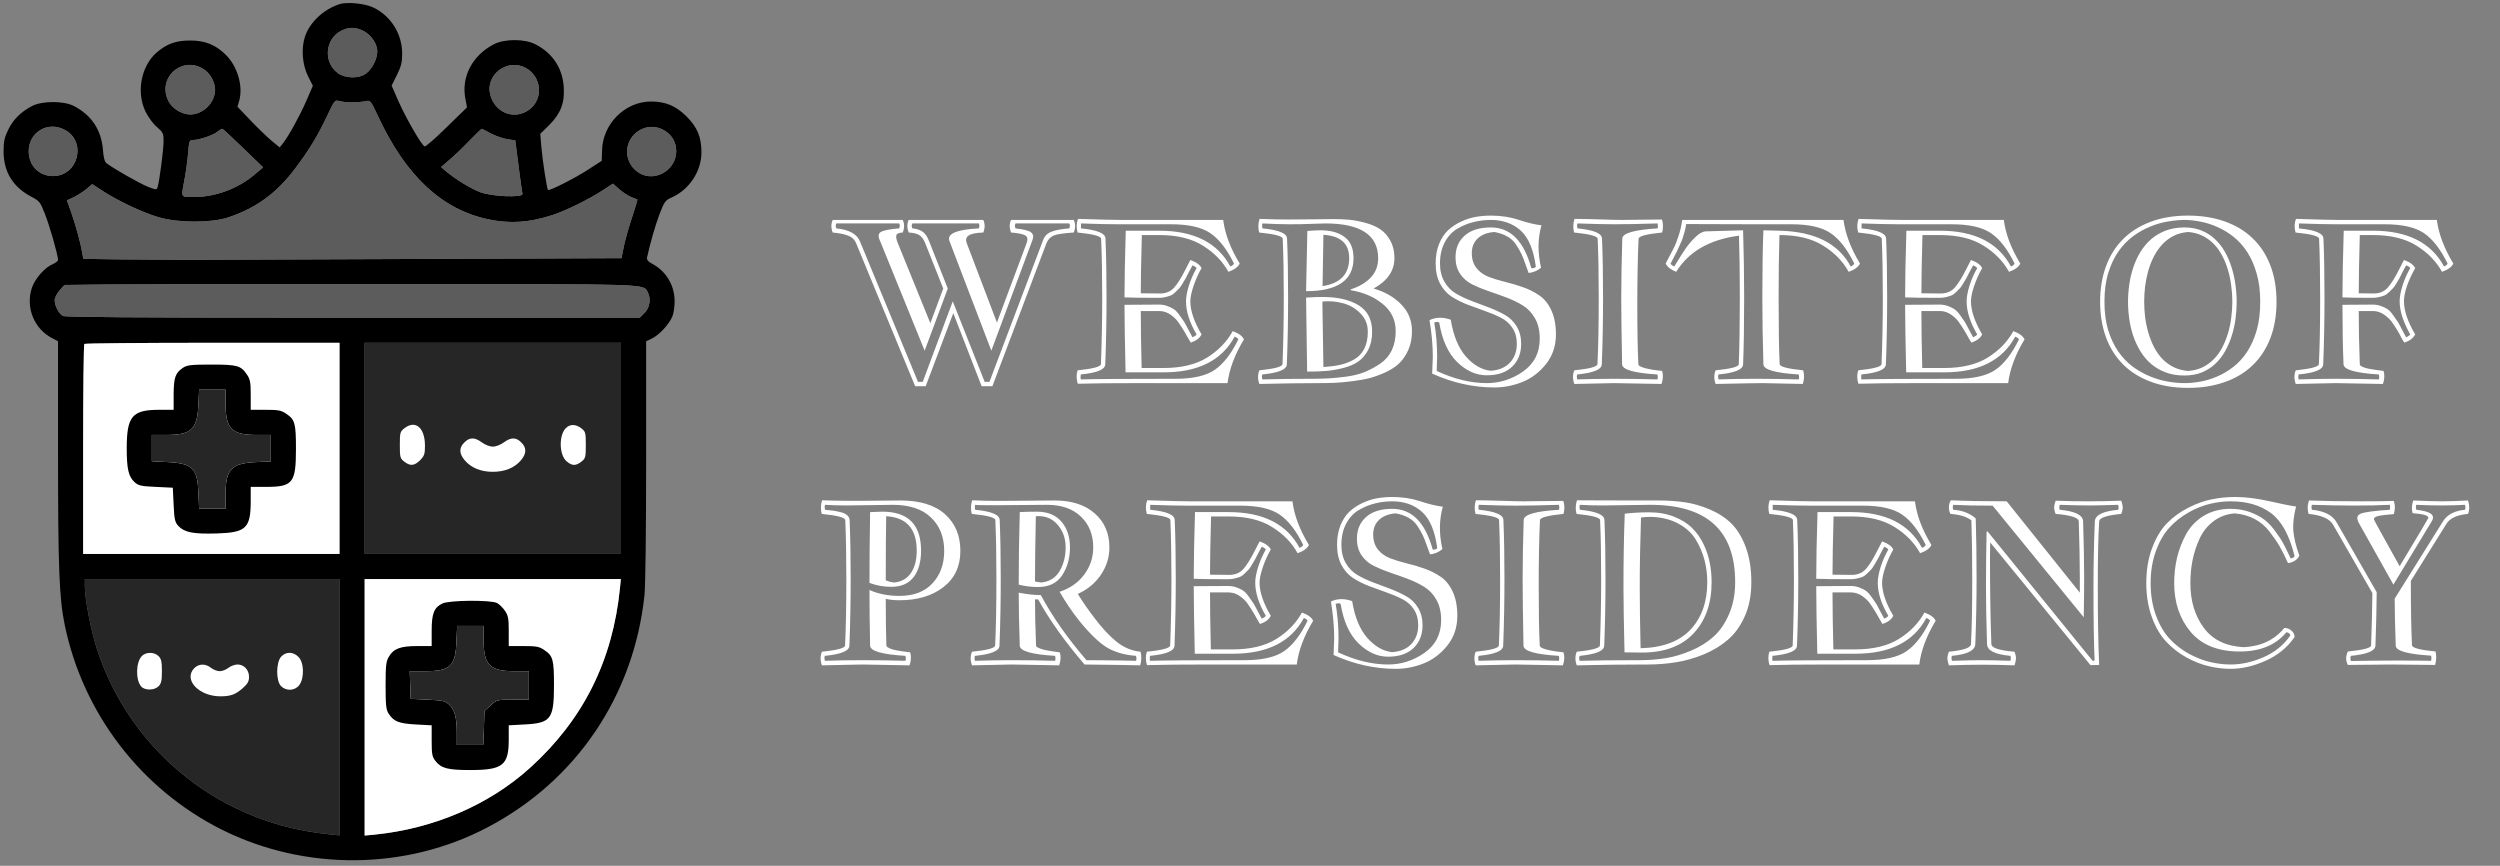 <svg width="231" height="80" viewBox="0 0 231 80" fill="none" xmlns="http://www.w3.org/2000/svg">
<rect x="0" y="0" width="231" height="80" fill="#808080" stroke="none"/>
<path fill-rule="evenodd" clip-rule="evenodd" d="M28.182 3.373C28.631 2.057 29.885 0.865 31.371 0.385C32.037 0.152 33.755 0.323 34.498 0.694C36.109 1.468 37.13 3.094 37.161 4.89C37.161 5.757 37.084 6.097 36.681 6.918L36.186 7.909L36.821 9.364C37.533 10.959 38.957 13.436 39.236 13.529C39.344 13.56 40.258 12.755 41.28 11.748L43.153 9.921L42.998 9.101C42.611 7.104 43.648 5.122 45.614 4.1C46.605 3.574 48.494 3.574 49.485 4.1C51.049 4.905 51.962 6.268 52.086 8.002C52.194 9.488 51.823 10.463 50.77 11.532L49.918 12.368L50.027 13.622C50.135 14.891 50.538 17.446 50.631 17.554C50.755 17.662 53.092 16.486 54.331 15.681L55.6 14.86L55.631 13.9C55.678 11.454 57.752 9.38 60.152 9.38C61.499 9.38 62.443 9.782 63.419 10.742C64.441 11.764 64.812 12.662 64.812 14.086C64.812 15.82 63.697 17.508 62.087 18.235C61.483 18.498 61.391 18.607 60.941 19.783C60.539 20.836 60.059 22.539 59.78 23.824C59.749 23.994 59.889 24.165 60.167 24.32C61.53 25.016 62.335 26.332 62.335 27.849C62.335 28.345 62.242 28.98 62.118 29.258C61.824 29.971 60.895 30.961 60.245 31.271L59.703 31.534V42.526C59.703 49.029 59.641 54.122 59.548 55.02C58.557 64.278 53.263 72.128 45.073 76.432C37.517 80.426 28.213 80.503 20.503 76.664C13.025 72.917 7.668 65.919 5.981 57.745C5.47 55.283 5.362 52.512 5.362 41.706V31.534L4.866 31.271C3.163 30.419 2.343 28.422 2.946 26.596C3.241 25.729 4.138 24.707 4.897 24.397C5.145 24.289 5.362 24.118 5.362 24.01C5.362 23.576 4.572 20.805 4.138 19.737C3.736 18.684 3.628 18.56 2.946 18.204C1.212 17.306 0.345 15.913 0.33 14.024C0.33 13.064 0.407 12.708 0.763 11.981C1.228 11.036 1.909 10.355 2.931 9.813C3.86 9.302 5.934 9.302 6.863 9.813C8.473 10.665 9.356 12.011 9.511 13.823C9.557 14.52 9.666 14.938 9.836 15.077C10.424 15.541 12.948 16.981 13.675 17.26C14.418 17.554 14.48 17.554 14.558 17.306C14.728 16.811 15.115 13.792 15.115 13.033C15.115 12.337 15.069 12.228 14.511 11.748C14.171 11.47 13.706 10.835 13.459 10.339C12.576 8.544 13.025 6.144 14.449 4.874C15.394 4.054 16.276 3.729 17.592 3.744C18.97 3.744 19.945 4.147 20.89 5.091C21.943 6.144 22.469 7.955 22.113 9.271L21.943 9.86L23.135 11.114C23.785 11.795 24.652 12.631 25.07 12.987L25.844 13.622L26.138 13.25C26.665 12.584 27.686 10.742 28.306 9.318L28.91 7.924L28.476 7.073C27.934 5.989 27.81 4.503 28.182 3.373ZM34.839 4.503C34.715 3.806 34.111 3.063 33.43 2.784C32.749 2.49 32.176 2.506 31.526 2.846C30.024 3.605 29.854 5.772 31.232 6.763C31.928 7.259 33.167 7.274 33.802 6.81C34.468 6.33 34.978 5.199 34.839 4.503ZM19.853 8.575C19.992 7.754 19.466 6.748 18.692 6.314C16.694 5.184 14.511 7.29 15.564 9.333C15.967 10.138 17.019 10.696 17.871 10.556C18.862 10.401 19.698 9.565 19.853 8.575ZM48.866 10.154C50.244 9.178 50.073 7.073 48.556 6.268C46.853 5.354 44.809 6.949 45.305 8.776C45.754 10.432 47.519 11.114 48.866 10.154ZM4.897 16.269C7.235 16.269 8.04 13.08 5.981 11.996C4.417 11.16 2.652 12.213 2.652 13.978C2.652 15.294 3.597 16.269 4.897 16.269ZM61.236 16.006C62.892 15.123 62.908 12.801 61.251 11.981C59.285 10.99 57.195 13.095 58.201 15.062C58.805 16.207 60.105 16.61 61.236 16.006ZM24.311 15.464L22.485 13.699C21.478 12.724 20.611 11.919 20.549 11.903C20.503 11.888 20.286 12.011 20.1 12.166C19.713 12.492 18.382 12.94 17.809 12.94C17.499 12.94 17.468 13.033 17.375 14.21C17.314 14.922 17.159 16.021 17.035 16.656C17.016 16.755 16.999 16.848 16.982 16.936L16.982 16.937C16.85 17.628 16.79 17.944 16.921 18.088C17.03 18.209 17.275 18.208 17.726 18.205H17.727C17.727 18.205 17.727 18.205 17.727 18.205C17.796 18.205 17.87 18.204 17.948 18.204C19.93 18.204 22.067 17.399 23.615 16.052L24.311 15.464ZM46.884 12.863C46.497 12.801 45.816 12.569 45.382 12.352C44.964 12.12 44.577 11.919 44.531 11.903C44.484 11.888 43.973 12.383 43.37 13.002C42.781 13.622 41.945 14.427 41.512 14.783L40.753 15.433L41.202 15.82C42.069 16.548 43.478 17.415 44.36 17.755C45.444 18.173 48.355 18.282 48.277 17.91C48.215 17.647 47.828 14.752 47.705 13.699L47.612 12.971L46.884 12.863ZM31.371 51.181V41.427V31.674H19.636C13.18 31.674 7.839 31.72 7.792 31.782C7.73 31.828 7.684 36.225 7.684 41.535V51.181H19.527H31.371ZM31.371 77.19V65.347V53.503H19.605H7.839V54.184C7.839 55.361 8.412 58.318 8.984 60.052C11.059 66.368 15.58 71.586 21.54 74.558C24.358 75.952 27.238 76.772 30.489 77.097L31.371 77.19ZM48.989 70.936C53.897 66.492 56.622 61.027 57.288 54.308L57.365 53.503H45.537H33.693V65.347V77.206L34.669 77.113C40.103 76.555 45.197 74.373 48.989 70.936ZM38.044 26.255H17.298L9.805 26.286L5.95 26.332L5.501 26.843C5.253 27.122 5.052 27.524 5.052 27.741C5.052 28.252 5.439 28.995 5.811 29.196C6.012 29.305 13.025 29.351 27.176 29.351H48.231H55.616H59.115L59.564 28.902C60.044 28.422 60.167 27.617 59.858 27.014C59.84 26.981 59.825 26.95 59.81 26.92L59.81 26.92L59.81 26.92L59.809 26.92C59.787 26.875 59.767 26.834 59.742 26.795C59.393 26.254 58.205 26.254 40.48 26.255C39.7 26.255 38.889 26.255 38.044 26.255ZM32.532 9.457C32.966 9.457 33.523 9.411 33.771 9.349C34.229 9.257 34.235 9.271 34.903 10.68L34.932 10.742C37.517 16.285 40.846 19.381 45.181 20.279C47.163 20.681 48.881 20.573 51.033 19.876C52.256 19.489 54.501 18.375 55.74 17.554L56.638 16.966L57.21 17.477C57.52 17.755 58.016 18.08 58.31 18.204C58.604 18.313 58.867 18.421 58.898 18.436C58.913 18.452 58.697 19.195 58.403 20.078C58.108 20.96 57.768 22.168 57.644 22.771L57.427 23.855L37.347 23.933L17.252 24.01L10.718 23.963L7.699 23.917L7.591 23.344C7.452 22.446 6.956 20.681 6.554 19.551L6.182 18.514L6.817 18.22C7.157 18.049 7.699 17.709 7.993 17.461L8.52 17.012L9.588 17.709C11.043 18.638 13.226 19.66 14.728 20.093C16.524 20.604 19.527 20.604 21.076 20.093C23.677 19.226 25.581 17.833 27.284 15.557C28.615 13.777 29.312 12.631 30.226 10.711C30.907 9.271 30.938 9.225 31.34 9.333C31.572 9.411 32.114 9.457 32.532 9.457ZM57.381 31.674H54.671H41.032H33.693V41.427V51.181H45.537H57.381V41.427V31.674Z" fill="black"/>
<path d="M31.371 65.347V77.19L30.489 77.097C27.238 76.772 24.358 75.952 21.54 74.558C15.58 71.586 11.059 66.368 8.984 60.052C8.412 58.318 7.839 55.361 7.839 54.184V53.503H19.605H31.371V65.347Z" fill="#262626"/>
<path d="M54.671 31.674H57.381V41.427V51.181H45.537H33.693V41.427V31.674H41.032H54.671Z" fill="#262626"/>
<path d="M31.371 41.427V51.181H19.527H7.684V41.535C7.684 36.225 7.73 31.828 7.792 31.782C7.839 31.72 13.18 31.674 19.636 31.674H31.371V41.427Z" fill="white"/>
<path d="M57.288 54.308C56.622 61.027 53.897 66.492 48.989 70.936C45.197 74.373 40.103 76.555 34.669 77.113L33.693 77.206V65.347V53.503H45.537H57.365L57.288 54.308Z" fill="white"/>
<path d="M17.298 26.255H38.044C38.889 26.255 39.7 26.255 40.48 26.255C58.205 26.254 59.393 26.254 59.742 26.795C59.767 26.834 59.787 26.875 59.809 26.92L59.81 26.92L59.81 26.92L59.81 26.92C59.825 26.95 59.84 26.981 59.858 27.014C60.167 27.617 60.044 28.422 59.564 28.902L59.115 29.351H55.616H48.231H27.176C13.025 29.351 6.012 29.305 5.811 29.196C5.439 28.995 5.052 28.252 5.052 27.741C5.052 27.524 5.253 27.122 5.501 26.843L5.95 26.332L9.805 26.286L17.298 26.255Z" fill="#5C5C5C"/>
<path d="M32.532 9.457C32.966 9.457 33.523 9.411 33.771 9.349C34.229 9.257 34.235 9.271 34.903 10.68L34.932 10.742C37.517 16.285 40.846 19.381 45.181 20.279C47.163 20.681 48.881 20.573 51.033 19.876C52.256 19.489 54.501 18.375 55.74 17.554L56.638 16.966L57.21 17.477C57.52 17.755 58.016 18.08 58.31 18.204C58.604 18.313 58.867 18.421 58.898 18.436C58.913 18.452 58.697 19.195 58.403 20.078C58.108 20.96 57.768 22.168 57.644 22.771L57.427 23.855L37.347 23.933L17.252 24.01L10.718 23.963L7.699 23.917L7.591 23.344C7.452 22.446 6.956 20.681 6.554 19.551L6.182 18.514L6.817 18.22C7.157 18.049 7.699 17.709 7.993 17.461L8.52 17.012L9.588 17.709C11.043 18.638 13.226 19.66 14.728 20.093C16.524 20.604 19.527 20.604 21.076 20.093C23.677 19.226 25.581 17.833 27.284 15.557C28.615 13.777 29.312 12.631 30.226 10.711C30.907 9.271 30.938 9.225 31.34 9.333C31.572 9.411 32.114 9.457 32.532 9.457Z" fill="#5C5C5C"/>
<path d="M45.382 12.352C45.816 12.569 46.497 12.801 46.884 12.863L47.612 12.971L47.705 13.699C47.828 14.752 48.215 17.647 48.277 17.91C48.355 18.282 45.444 18.173 44.36 17.755C43.478 17.415 42.069 16.548 41.202 15.82L40.753 15.433L41.512 14.783C41.945 14.427 42.781 13.622 43.37 13.002C43.973 12.383 44.484 11.888 44.531 11.903C44.577 11.919 44.964 12.12 45.382 12.352Z" fill="#5C5C5C"/>
<path d="M48.556 6.268C50.073 7.073 50.244 9.178 48.866 10.154C47.519 11.114 45.754 10.432 45.305 8.776C44.809 6.949 46.853 5.354 48.556 6.268Z" fill="#5C5C5C"/>
<path d="M61.251 11.981C62.908 12.801 62.892 15.123 61.236 16.006C60.105 16.61 58.805 16.207 58.201 15.062C57.195 13.095 59.285 10.99 61.251 11.981Z" fill="#5C5C5C"/>
<path d="M33.43 2.784C34.111 3.063 34.715 3.806 34.839 4.503C34.978 5.199 34.468 6.33 33.802 6.81C33.167 7.274 31.928 7.259 31.232 6.763C29.854 5.772 30.024 3.605 31.526 2.846C32.176 2.506 32.749 2.49 33.43 2.784Z" fill="#5C5C5C"/>
<path d="M18.692 6.314C19.466 6.748 19.992 7.754 19.853 8.575C19.698 9.565 18.862 10.401 17.871 10.556C17.019 10.696 15.967 10.138 15.564 9.333C14.511 7.29 16.694 5.184 18.692 6.314Z" fill="#5C5C5C"/>
<path d="M22.485 13.699L24.311 15.464L23.615 16.052C22.067 17.399 19.93 18.204 17.948 18.204C17.87 18.204 17.796 18.205 17.727 18.205H17.727H17.726C17.275 18.208 17.03 18.209 16.921 18.088C16.79 17.944 16.85 17.628 16.982 16.937L16.982 16.936C16.999 16.848 17.016 16.755 17.035 16.656C17.159 16.021 17.314 14.922 17.375 14.21C17.468 13.033 17.499 12.94 17.809 12.94C18.382 12.94 19.713 12.492 20.1 12.166C20.286 12.011 20.503 11.888 20.549 11.903C20.611 11.919 21.478 12.724 22.485 13.699Z" fill="#5C5C5C"/>
<path d="M5.981 11.996C8.04 13.08 7.235 16.269 4.897 16.269C3.597 16.269 2.652 15.294 2.652 13.978C2.652 12.213 4.417 11.16 5.981 11.996Z" fill="#5C5C5C"/>
<path d="M37.347 39.585C36.975 39.879 36.945 39.987 36.945 41.117C36.945 42.248 36.975 42.356 37.347 42.65C37.904 43.084 38.276 43.053 38.818 42.526C39.205 42.124 39.267 41.953 39.267 41.195C39.267 39.507 38.384 38.764 37.347 39.585Z" fill="white"/>
<path d="M52.287 39.554C51.621 40.219 51.668 42.046 52.349 42.619C52.844 43.053 53.2 43.068 53.727 42.65C54.099 42.356 54.129 42.248 54.129 41.117C54.129 39.987 54.099 39.879 53.727 39.585C53.216 39.182 52.674 39.167 52.287 39.554Z" fill="white"/>
<path d="M42.905 40.885C42.41 41.365 42.41 41.907 42.936 42.526C43.524 43.223 44.422 43.595 45.537 43.595C46.652 43.595 47.55 43.223 48.138 42.526C48.664 41.907 48.664 41.365 48.169 40.885C47.689 40.39 47.209 40.39 46.543 40.885C46.249 41.102 45.8 41.272 45.537 41.272C45.274 41.272 44.825 41.102 44.531 40.885C43.865 40.39 43.385 40.39 42.905 40.885Z" fill="white"/>
<path d="M16.911 33.98C16.199 34.46 16.059 34.863 16.044 36.426V37.866H14.713C12.22 37.866 11.725 38.455 11.709 41.35C11.709 43.316 11.864 44.013 12.421 44.539C12.777 44.864 12.994 44.926 14.387 44.988L15.967 45.065L16.044 46.645C16.106 48.038 16.168 48.255 16.493 48.611C17.05 49.199 17.871 49.354 19.992 49.292C22.732 49.215 23.166 48.812 23.166 46.304V44.988H24.559C27.067 44.988 27.346 44.632 27.346 41.474C27.346 39.105 27.253 38.764 26.432 38.222C25.983 37.913 25.705 37.866 24.544 37.866H23.166V36.488C23.166 35.327 23.119 35.049 22.81 34.6C22.252 33.779 21.927 33.686 19.527 33.686C17.639 33.686 17.298 33.733 16.911 33.98ZM20.843 37.324C20.843 39.6 21.416 40.189 23.677 40.189H25.023V41.412V42.635L23.661 42.697C21.385 42.805 20.843 43.362 20.843 45.669V47.001H19.62H18.397L18.335 45.545C18.242 43.27 17.794 42.821 15.502 42.697L14.031 42.619V41.412V40.189H15.363C17.685 40.189 18.227 39.678 18.335 37.355L18.397 36.008H19.62H20.843V37.324Z" fill="black"/>
<path d="M20.843 37.324C20.843 39.6 21.416 40.189 23.677 40.189H25.023V41.412V42.635L23.661 42.697C21.385 42.805 20.843 43.362 20.843 45.669V47.001H19.62H18.397L18.335 45.545C18.242 43.27 17.794 42.821 15.502 42.697L14.031 42.619V41.412V40.189H15.363C17.685 40.189 18.227 39.678 18.335 37.355L18.397 36.008H19.62H20.843V37.324Z" fill="#262626"/>
<path d="M13.118 60.609C12.545 61.182 12.514 62.839 13.056 63.442C13.397 63.814 14.264 63.798 14.651 63.411C14.898 63.164 14.96 62.901 14.96 62.018C14.96 61.136 14.898 60.872 14.651 60.625C14.264 60.238 13.505 60.222 13.118 60.609Z" fill="white"/>
<path d="M25.983 60.671C25.503 61.182 25.488 62.885 25.952 63.38C26.417 63.876 27.222 63.845 27.64 63.319C28.135 62.684 28.104 61.213 27.578 60.702C27.098 60.207 26.432 60.191 25.983 60.671Z" fill="white"/>
<path d="M17.933 61.755C16.942 62.808 18.366 64.325 20.332 64.34C21.323 64.34 21.741 64.186 22.454 63.566C22.887 63.179 23.011 62.947 23.011 62.544C23.011 61.894 22.547 61.399 21.943 61.399C21.71 61.399 21.323 61.538 21.107 61.708C20.89 61.879 20.534 62.018 20.302 62.018C20.069 62.018 19.713 61.879 19.497 61.708C18.97 61.29 18.351 61.321 17.933 61.755Z" fill="white"/>
<path d="M40.877 55.763C40.103 56.135 39.886 56.692 39.886 58.287V59.696H38.555C37.007 59.696 36.372 59.928 35.938 60.671C35.675 61.105 35.629 61.461 35.629 63.334C35.629 65.161 35.675 65.579 35.907 65.935C36.387 66.678 36.852 66.848 38.415 66.941L39.886 67.019V68.443C39.886 69.682 39.933 69.929 40.227 70.301C40.769 70.998 41.372 71.152 43.447 71.152C46.45 71.152 47.008 70.719 47.008 68.35V67.019L48.448 66.941C50.909 66.817 51.188 66.446 51.188 63.303C51.188 60.934 51.095 60.594 50.275 60.052C49.826 59.742 49.547 59.696 48.386 59.696H47.008V58.318C47.008 57.157 46.961 56.878 46.652 56.429C46.466 56.15 46.125 55.825 45.924 55.717C45.336 55.423 41.496 55.454 40.877 55.763ZM44.686 59.154C44.686 61.43 45.258 62.018 47.519 62.018H48.866V63.334V64.65H47.395C45.924 64.65 45.909 64.65 45.336 65.176L44.763 65.703L44.717 67.266L44.655 68.83H43.431H42.209V67.7C42.209 66.306 42.007 65.579 41.496 65.099C41.14 64.774 40.923 64.712 39.53 64.65L37.951 64.573L37.904 63.288L37.858 62.018H39.267C41.589 62.018 42.085 61.569 42.178 59.262L42.239 57.838H43.462H44.686V59.154Z" fill="black"/>
<path d="M44.686 59.154C44.686 61.43 45.258 62.018 47.519 62.018H48.866V63.334V64.65H47.395C45.924 64.65 45.909 64.65 45.336 65.176L44.763 65.703L44.717 67.266L44.655 68.83H43.431H42.209V67.7C42.209 66.306 42.007 65.579 41.496 65.099C41.14 64.774 40.923 64.712 39.53 64.65L37.951 64.573L37.904 63.288L37.858 62.018H39.267C41.589 62.018 42.085 61.569 42.178 59.262L42.239 57.838H43.462H44.686V59.154Z" fill="#262626"/>
<path d="M83.416 21.484C83.084 21.497 82.889 21.576 82.83 21.719C82.772 21.855 82.814 22.103 82.957 22.461L85.965 29.863L87.156 26.66L85.477 22.441C85.333 22.096 85.158 21.859 84.949 21.729C84.741 21.592 84.412 21.51 83.963 21.484C83.8 21.068 83.8 20.68 83.963 20.322H90.857C91.02 20.68 91.02 21.068 90.857 21.484C90.154 21.51 89.695 21.608 89.481 21.777C89.266 21.94 89.213 22.168 89.324 22.461L92.117 29.805L94.861 22.461C94.992 22.103 94.946 21.865 94.725 21.748C94.51 21.624 94.074 21.537 93.416 21.484C93.26 21.068 93.26 20.68 93.416 20.322H99.217C99.38 20.68 99.38 21.068 99.217 21.484C98.234 21.549 97.602 21.647 97.322 21.777C97.029 21.927 96.821 22.155 96.697 22.461L91.697 35.684H90.701L88.084 28.936L85.535 35.684H84.559L79.1 22.461C78.969 22.142 78.738 21.917 78.406 21.787C78.081 21.65 77.592 21.549 76.941 21.484C76.779 21.068 76.779 20.68 76.941 20.322H83.416C83.579 20.68 83.579 21.068 83.416 21.484ZM83.084 20.645H77.283C77.199 20.775 77.199 20.928 77.283 21.104C78.455 21.221 79.181 21.621 79.461 22.305L84.822 35.283H85.262L88.035 27.842L90.984 35.283H91.424L96.385 22.178C96.528 21.807 96.788 21.549 97.166 21.406C97.55 21.256 98.094 21.156 98.797 21.104C98.882 20.928 98.882 20.775 98.797 20.645H93.836C93.758 20.775 93.758 20.928 93.836 21.104C94.611 21.195 95.086 21.315 95.262 21.465C95.477 21.634 95.522 21.872 95.398 22.178L91.6 32.402L87.742 22.305C87.592 21.953 87.745 21.68 88.201 21.484C88.657 21.283 89.402 21.156 90.438 21.104C90.522 20.928 90.522 20.775 90.438 20.645H84.305C84.22 20.775 84.22 20.928 84.305 21.104C84.715 21.143 85.037 21.25 85.272 21.426C85.506 21.595 85.701 21.888 85.857 22.305L87.576 26.66L85.438 32.402L81.336 22.305C81.115 21.862 81.137 21.569 81.404 21.426C81.671 21.276 82.231 21.169 83.084 21.104C83.162 20.928 83.162 20.775 83.084 20.645ZM108.221 20.723H103.309C102.495 20.723 101.352 20.697 99.881 20.645V21.104C101.378 21.247 102.133 21.559 102.146 22.041C102.212 23.571 102.244 25.391 102.244 27.5C102.244 29.564 102.205 31.618 102.127 33.662C102.114 34.144 101.359 34.456 99.861 34.6C99.835 34.828 99.835 34.98 99.861 35.059C101.118 35.02 104.038 35 108.621 35C110.223 35 111.427 34.727 112.234 34.18C113.042 33.633 113.771 32.692 114.422 31.357C114.37 31.253 114.256 31.169 114.08 31.104C112.895 33.304 110.711 34.404 107.527 34.404H104.002C103.937 31.559 103.904 29.479 103.904 28.164L107.088 28.145C107.368 28.145 107.628 28.19 107.869 28.281C108.117 28.372 108.312 28.467 108.455 28.564C108.605 28.656 108.777 28.835 108.973 29.102C109.168 29.369 109.305 29.564 109.383 29.688C109.461 29.805 109.598 30.052 109.793 30.43C109.988 30.807 110.118 31.051 110.184 31.162C110.385 31.078 110.512 30.99 110.564 30.898C109.913 29.792 109.588 28.773 109.588 27.842C109.588 27.438 109.679 26.947 109.861 26.367C110.05 25.788 110.285 25.257 110.564 24.775C110.512 24.684 110.385 24.6 110.184 24.521C110.132 24.613 110.027 24.808 109.871 25.107C109.721 25.407 109.62 25.602 109.568 25.693C109.523 25.778 109.428 25.938 109.285 26.172C109.148 26.406 109.041 26.562 108.963 26.641C108.885 26.719 108.768 26.836 108.611 26.992C108.462 27.142 108.315 27.246 108.172 27.305C108.035 27.357 107.872 27.406 107.684 27.451C107.495 27.497 107.296 27.52 107.088 27.52C105.688 27.52 104.627 27.506 103.904 27.48C103.904 25.905 103.943 23.851 104.021 21.318H107.127C110.311 21.318 112.495 22.419 113.68 24.619C113.855 24.554 113.969 24.466 114.021 24.355C113.37 23.027 112.641 22.09 111.834 21.543C111.027 20.996 109.822 20.723 108.221 20.723ZM109.568 24.844L109.988 24.023C110.535 24.219 110.88 24.469 111.023 24.775C110.73 25.283 110.483 25.833 110.281 26.426C110.086 27.012 109.988 27.484 109.988 27.842C109.988 28.708 110.333 29.727 111.023 30.898C110.867 31.23 110.535 31.484 110.027 31.66C109.786 31.263 109.611 30.957 109.5 30.742C109.233 30.299 109.021 29.971 108.865 29.756C108.715 29.535 108.488 29.313 108.182 29.092C107.876 28.87 107.537 28.753 107.166 28.74H105.408C105.408 30.179 105.434 31.934 105.486 34.004H107.508C109.161 34.004 110.506 33.682 111.541 33.037C112.583 32.386 113.37 31.572 113.904 30.596C114.451 30.797 114.796 31.051 114.939 31.357C114.087 32.77 113.582 34.118 113.426 35.4H105.32C102.749 35.4 100.838 35.42 99.588 35.459C99.451 35.036 99.445 34.622 99.568 34.219C100.994 34.075 101.714 33.883 101.727 33.643C101.805 31.598 101.844 29.551 101.844 27.5C101.844 25.404 101.811 23.59 101.746 22.061C101.733 21.82 101.007 21.628 99.568 21.484C99.445 21.029 99.458 20.609 99.607 20.225C101.606 20.29 102.931 20.322 103.582 20.322H113.025C113.182 21.598 113.689 22.943 114.549 24.355C114.399 24.668 114.051 24.922 113.504 25.117C112.97 24.147 112.182 23.34 111.141 22.695C110.105 22.044 108.761 21.719 107.107 21.719H105.506C105.441 24.056 105.408 25.85 105.408 27.1C105.818 27.113 106.411 27.119 107.186 27.119C107.732 27.119 108.169 26.937 108.494 26.572C108.82 26.201 109.178 25.625 109.568 24.844ZM120.682 26.904L120.799 21.338C121.346 21.299 121.759 21.279 122.039 21.279C122.964 21.279 123.699 21.488 124.246 21.904C124.793 22.314 125.066 22.965 125.066 23.857C125.066 25.889 123.605 26.904 120.682 26.904ZM120.779 34.336L120.682 27.5C121.202 27.461 121.71 27.441 122.205 27.441C123.605 27.441 124.718 27.699 125.545 28.213C126.372 28.727 126.785 29.538 126.785 30.645C126.785 31.296 126.665 31.855 126.424 32.324C126.183 32.786 125.88 33.145 125.516 33.398C125.158 33.652 124.692 33.854 124.119 34.004C123.546 34.147 123.012 34.238 122.518 34.277C122.029 34.316 121.45 34.336 120.779 34.336ZM122.283 33.916C122.869 33.877 123.383 33.809 123.826 33.711C124.275 33.613 124.702 33.45 125.105 33.223C125.516 32.995 125.831 32.666 126.053 32.236C126.274 31.8 126.385 31.27 126.385 30.645C126.385 29.974 126.157 29.411 125.701 28.955C125.245 28.493 124.708 28.18 124.09 28.018C123.471 27.848 122.837 27.796 122.186 27.861L122.283 33.916ZM122.283 21.699L122.205 26.436C123.846 26.188 124.666 25.329 124.666 23.857C124.666 22.51 123.872 21.79 122.283 21.699ZM116.639 35.059C117.908 35.02 119.422 35 121.18 35C121.766 35 122.293 34.987 122.762 34.961C123.23 34.935 123.79 34.88 124.441 34.795C125.092 34.704 125.662 34.557 126.15 34.355C126.639 34.147 127.107 33.89 127.557 33.584C128.012 33.272 128.361 32.865 128.602 32.363C128.842 31.855 128.963 31.266 128.963 30.596C128.963 29.574 128.562 28.737 127.762 28.086C126.961 27.428 125.975 27.005 124.803 26.816V26.738C125.564 26.497 126.176 26.139 126.639 25.664C127.107 25.182 127.342 24.58 127.342 23.857C127.342 21.715 125.714 20.645 122.459 20.645C122.205 20.645 121.779 20.658 121.18 20.684C120.581 20.71 119.917 20.723 119.188 20.723C118.465 20.723 117.622 20.697 116.658 20.645C116.606 20.762 116.606 20.915 116.658 21.104C118.156 21.247 118.911 21.559 118.924 22.041C118.989 23.571 119.021 25.391 119.021 27.5C119.021 29.564 118.982 31.618 118.904 33.662C118.891 34.144 118.136 34.456 116.639 34.6C116.587 34.704 116.587 34.857 116.639 35.059ZM116.385 20.225C117.329 20.264 118.221 20.283 119.061 20.283C119.9 20.283 120.721 20.277 121.521 20.264C122.322 20.251 122.869 20.244 123.162 20.244C123.709 20.244 124.204 20.264 124.646 20.303C125.096 20.342 125.594 20.436 126.141 20.586C126.688 20.729 127.146 20.924 127.518 21.172C127.895 21.419 128.211 21.774 128.465 22.236C128.719 22.692 128.846 23.232 128.846 23.857C128.846 25.016 128.204 25.951 126.922 26.66C127.977 26.966 128.829 27.458 129.48 28.135C130.138 28.805 130.467 29.626 130.467 30.596C130.467 31.227 130.359 31.794 130.145 32.295C129.93 32.79 129.656 33.203 129.324 33.535C128.992 33.861 128.569 34.144 128.055 34.385C127.54 34.619 127.046 34.801 126.57 34.932C126.095 35.055 125.548 35.153 124.93 35.225C124.311 35.303 123.781 35.352 123.338 35.371C122.902 35.391 122.417 35.4 121.883 35.4C120.333 35.4 118.494 35.426 116.365 35.478C116.202 35.029 116.202 34.609 116.365 34.219C117.778 34.075 118.491 33.883 118.504 33.643C118.582 31.598 118.621 29.551 118.621 27.5C118.621 25.404 118.589 23.59 118.523 22.061C118.51 21.82 117.785 21.628 116.346 21.484C116.235 21.068 116.248 20.648 116.385 20.225ZM137.752 19.922C138.683 19.922 139.539 20.052 140.32 20.312C141.102 20.573 141.805 20.742 142.43 20.82C142.085 22.031 142.072 23.337 142.391 24.736C142.059 25.016 141.678 25.179 141.248 25.225C141.196 25.101 141.102 24.844 140.965 24.453C140.835 24.056 140.708 23.73 140.584 23.477C140.467 23.223 140.301 22.933 140.086 22.607C139.878 22.282 139.598 22.025 139.246 21.836C138.901 21.641 138.504 21.507 138.055 21.436C137.397 21.494 136.889 21.696 136.531 22.041C136.173 22.386 135.994 22.832 135.994 23.379C135.994 23.939 136.137 24.401 136.424 24.766C136.71 25.124 137.081 25.394 137.537 25.576C137.999 25.752 138.507 25.908 139.061 26.045C139.614 26.175 140.164 26.338 140.711 26.533C141.258 26.722 141.759 26.973 142.215 27.285C142.677 27.591 143.051 28.05 143.338 28.662C143.624 29.274 143.768 30.02 143.768 30.898C143.768 31.966 143.458 32.884 142.84 33.652C142.221 34.421 141.492 34.971 140.652 35.303C139.812 35.635 138.953 35.801 138.074 35.801C136.141 35.801 134.227 35.374 132.332 34.522C132.371 33.682 132.391 33.167 132.391 32.978C132.391 31.924 132.29 30.791 132.088 29.58C132.674 29.3 133.328 29.287 134.051 29.541C134.292 31.019 134.757 32.152 135.447 32.94C136.144 33.727 136.906 34.167 137.732 34.258C138.507 34.206 139.103 33.955 139.52 33.506C139.943 33.05 140.154 32.474 140.154 31.777C140.154 31.191 140.018 30.697 139.744 30.293C139.471 29.883 139.109 29.567 138.66 29.346C138.211 29.118 137.723 28.913 137.195 28.73C136.674 28.548 136.147 28.356 135.613 28.154C135.079 27.946 134.588 27.699 134.139 27.412C133.696 27.126 133.338 26.725 133.064 26.211C132.791 25.697 132.654 25.072 132.654 24.336C132.654 23.672 132.758 23.076 132.967 22.549C133.182 22.021 133.458 21.598 133.797 21.279C134.142 20.96 134.542 20.693 134.998 20.479C135.46 20.264 135.916 20.117 136.365 20.039C136.821 19.961 137.283 19.922 137.752 19.922ZM137.752 20.322C137.205 20.322 136.674 20.387 136.16 20.518C135.646 20.641 135.145 20.846 134.656 21.133C134.174 21.419 133.787 21.839 133.494 22.393C133.201 22.946 133.055 23.594 133.055 24.336C133.055 24.994 133.191 25.56 133.465 26.035C133.738 26.504 134.096 26.869 134.539 27.129C134.988 27.389 135.48 27.62 136.014 27.822C136.548 28.018 137.075 28.216 137.596 28.418C138.123 28.62 138.611 28.848 139.061 29.102C139.51 29.355 139.871 29.71 140.145 30.166C140.418 30.615 140.555 31.152 140.555 31.777C140.555 32.643 140.278 33.343 139.725 33.877C139.171 34.411 138.387 34.678 137.371 34.678C136.395 34.678 135.486 34.271 134.646 33.457C133.807 32.643 133.253 31.426 132.986 29.805C132.856 29.72 132.703 29.72 132.527 29.805C132.703 30.827 132.791 31.885 132.791 32.978C132.791 33.285 132.778 33.717 132.752 34.277C134.367 35.026 135.906 35.4 137.371 35.4C138.582 35.4 139.702 35.042 140.73 34.326C141.759 33.603 142.273 32.594 142.273 31.299C142.273 30.563 142.13 29.941 141.844 29.434C141.557 28.919 141.183 28.519 140.721 28.232C140.258 27.946 139.751 27.699 139.197 27.49C138.644 27.282 138.094 27.087 137.547 26.904C137 26.715 136.495 26.507 136.033 26.279C135.577 26.051 135.206 25.729 134.92 25.312C134.633 24.889 134.49 24.378 134.49 23.779C134.49 22.939 134.773 22.269 135.34 21.768C135.906 21.266 136.71 21.016 137.752 21.016C139.562 21.016 140.809 22.269 141.492 24.775C141.694 24.808 141.834 24.762 141.912 24.639C141.697 23.05 141.225 21.934 140.496 21.289C139.773 20.645 138.859 20.322 137.752 20.322ZM149.881 33.662C149.829 30.941 149.803 28.887 149.803 27.5C149.803 25.898 149.835 24.079 149.9 22.041C149.913 21.546 151.001 21.234 153.162 21.104C153.201 20.98 153.201 20.827 153.162 20.645C151.456 20.697 150.125 20.723 149.168 20.723C148.367 20.723 147.231 20.697 145.76 20.645C145.708 20.762 145.708 20.915 145.76 21.104C147.257 21.247 148.012 21.559 148.025 22.041C148.09 23.571 148.123 25.391 148.123 27.5C148.123 29.564 148.084 31.618 148.006 33.662C147.993 34.144 147.238 34.456 145.74 34.6C145.688 34.704 145.688 34.857 145.74 35.059C146.847 35.02 147.983 35 149.148 35C150.535 35 151.867 35.02 153.143 35.059C153.195 34.954 153.195 34.801 153.143 34.6C150.981 34.469 149.894 34.157 149.881 33.662ZM145.447 21.484C145.337 21.055 145.35 20.635 145.486 20.225C146.059 20.225 146.834 20.241 147.811 20.273C148.794 20.306 149.477 20.322 149.861 20.322C150.141 20.322 150.682 20.316 151.482 20.303C152.283 20.29 152.977 20.283 153.562 20.283C153.686 20.654 153.693 21.055 153.582 21.484C152.143 21.628 151.417 21.82 151.404 22.061C151.326 23.688 151.287 25.742 151.287 28.223C151.287 30.619 151.32 32.425 151.385 33.643C151.385 33.682 151.401 33.721 151.434 33.76C151.466 33.799 151.512 33.831 151.57 33.857C151.635 33.883 151.701 33.913 151.766 33.945C151.831 33.971 151.919 33.997 152.029 34.023C152.146 34.05 152.244 34.072 152.322 34.092C152.4 34.111 152.505 34.131 152.635 34.15C152.771 34.17 152.879 34.186 152.957 34.199C153.042 34.212 153.152 34.225 153.289 34.238C153.432 34.251 153.53 34.264 153.582 34.277C153.693 34.642 153.673 35.042 153.523 35.478C151.121 35.426 149.663 35.4 149.148 35.4C148.797 35.4 147.57 35.426 145.467 35.478C145.304 35.029 145.304 34.609 145.467 34.219C146.88 34.075 147.592 33.883 147.605 33.643C147.684 32.015 147.723 29.967 147.723 27.5C147.723 25.404 147.69 23.59 147.625 22.061C147.612 21.82 146.886 21.628 145.447 21.484ZM154.881 25.117C154.386 24.922 154.061 24.668 153.904 24.355C154.275 23.652 154.523 23.18 154.646 22.939C154.777 22.699 154.923 22.331 155.086 21.836C155.255 21.335 155.372 20.83 155.438 20.322H162.205H170.34C170.503 21.598 171.01 22.943 171.863 24.355C171.714 24.668 171.365 24.922 170.818 25.117C170.285 24.147 169.497 23.34 168.455 22.695C167.42 22.044 166.076 21.719 164.422 21.719C164.37 23.333 164.344 25.247 164.344 27.461C164.344 30.287 164.376 32.347 164.441 33.643C164.454 33.883 165.18 34.075 166.619 34.219C166.73 34.635 166.717 35.055 166.58 35.478C164.471 35.426 163.243 35.4 162.898 35.4C162.378 35.4 160.919 35.426 158.523 35.478C158.361 35.029 158.361 34.609 158.523 34.219C159.936 34.075 160.649 33.89 160.662 33.662C160.727 32.022 160.76 29.954 160.76 27.461C160.76 25.378 160.734 23.483 160.682 21.777C157.973 22.129 156.04 23.242 154.881 25.117ZM157.645 21.377L161.062 21.279C161.128 23.441 161.16 25.501 161.16 27.461C161.16 29.98 161.128 32.047 161.062 33.662C161.049 34.144 160.294 34.456 158.797 34.6C158.745 34.704 158.745 34.857 158.797 35.059C159.904 35.02 161.04 35 162.205 35C163.592 35 164.923 35.02 166.199 35.059C166.251 34.941 166.251 34.788 166.199 34.6C164.038 34.469 162.951 34.157 162.938 33.662C162.872 31.501 162.84 29.434 162.84 27.461C162.84 24.954 162.872 22.894 162.938 21.279L164.441 21.318C167.684 21.396 169.871 22.497 171.004 24.619C171.173 24.554 171.284 24.466 171.336 24.355C170.685 23.027 169.956 22.09 169.148 21.543C168.341 20.996 167.14 20.723 165.545 20.723H162.205C161.495 20.723 160.424 20.719 158.992 20.713C157.56 20.706 156.495 20.703 155.799 20.703C155.773 20.924 155.727 21.156 155.662 21.396C155.597 21.637 155.535 21.842 155.477 22.012C155.424 22.174 155.333 22.393 155.203 22.666C155.079 22.939 154.995 23.125 154.949 23.223C154.904 23.314 154.799 23.516 154.637 23.828C154.48 24.141 154.389 24.316 154.363 24.355C154.415 24.466 154.529 24.554 154.705 24.619C155.167 23.857 155.525 23.294 155.779 22.93C156.033 22.565 156.333 22.217 156.678 21.885C157.029 21.546 157.352 21.377 157.645 21.377ZM180.35 20.723H175.438C174.624 20.723 173.481 20.697 172.01 20.645V21.104C173.507 21.247 174.262 21.559 174.275 22.041C174.34 23.571 174.373 25.391 174.373 27.5C174.373 29.564 174.334 31.618 174.256 33.662C174.243 34.144 173.488 34.456 171.99 34.6C171.964 34.828 171.964 34.98 171.99 35.059C173.247 35.02 176.167 35 180.75 35C182.352 35 183.556 34.727 184.363 34.18C185.171 33.633 185.9 32.692 186.551 31.357C186.499 31.253 186.385 31.169 186.209 31.104C185.024 33.304 182.84 34.404 179.656 34.404H176.131C176.066 31.559 176.033 29.479 176.033 28.164L179.217 28.145C179.497 28.145 179.757 28.19 179.998 28.281C180.245 28.372 180.441 28.467 180.584 28.564C180.734 28.656 180.906 28.835 181.102 29.102C181.297 29.369 181.434 29.564 181.512 29.688C181.59 29.805 181.727 30.052 181.922 30.43C182.117 30.807 182.247 31.051 182.312 31.162C182.514 31.078 182.641 30.99 182.693 30.898C182.042 29.792 181.717 28.773 181.717 27.842C181.717 27.438 181.808 26.947 181.99 26.367C182.179 25.788 182.413 25.257 182.693 24.775C182.641 24.684 182.514 24.6 182.312 24.521C182.26 24.613 182.156 24.808 182 25.107C181.85 25.407 181.749 25.602 181.697 25.693C181.652 25.778 181.557 25.938 181.414 26.172C181.277 26.406 181.17 26.562 181.092 26.641C181.014 26.719 180.896 26.836 180.74 26.992C180.59 27.142 180.444 27.246 180.301 27.305C180.164 27.357 180.001 27.406 179.812 27.451C179.624 27.497 179.425 27.52 179.217 27.52C177.817 27.52 176.756 27.506 176.033 27.48C176.033 25.905 176.072 23.851 176.15 21.318H179.256C182.439 21.318 184.624 22.419 185.809 24.619C185.984 24.554 186.098 24.466 186.15 24.355C185.499 23.027 184.77 22.09 183.963 21.543C183.156 20.996 181.951 20.723 180.35 20.723ZM181.697 24.844L182.117 24.023C182.664 24.219 183.009 24.469 183.152 24.775C182.859 25.283 182.612 25.833 182.41 26.426C182.215 27.012 182.117 27.484 182.117 27.842C182.117 28.708 182.462 29.727 183.152 30.898C182.996 31.23 182.664 31.484 182.156 31.66C181.915 31.263 181.74 30.957 181.629 30.742C181.362 30.299 181.15 29.971 180.994 29.756C180.844 29.535 180.617 29.313 180.311 29.092C180.005 28.87 179.666 28.753 179.295 28.74H177.537C177.537 30.179 177.563 31.934 177.615 34.004H179.637C181.29 34.004 182.635 33.682 183.67 33.037C184.712 32.386 185.499 31.572 186.033 30.596C186.58 30.797 186.925 31.051 187.068 31.357C186.215 32.77 185.711 34.118 185.555 35.4H177.449C174.878 35.4 172.967 35.42 171.717 35.459C171.58 35.036 171.574 34.622 171.697 34.219C173.123 34.075 173.842 33.883 173.855 33.643C173.934 31.598 173.973 29.551 173.973 27.5C173.973 25.404 173.94 23.59 173.875 22.061C173.862 21.82 173.136 21.628 171.697 21.484C171.574 21.029 171.587 20.609 171.736 20.225C173.735 20.29 175.06 20.322 175.711 20.322H185.154C185.311 21.598 185.818 22.943 186.678 24.355C186.528 24.668 186.18 24.922 185.633 25.117C185.099 24.147 184.311 23.34 183.27 22.695C182.234 22.044 180.89 21.719 179.236 21.719H177.635C177.57 24.056 177.537 25.85 177.537 27.1C177.947 27.113 178.54 27.119 179.314 27.119C179.861 27.119 180.298 26.937 180.623 26.572C180.949 26.201 181.307 25.625 181.697 24.844ZM202.186 21.436C201.684 21.475 201.235 21.595 200.838 21.797C200.441 21.999 200.092 22.262 199.793 22.588C199.493 22.907 199.236 23.275 199.021 23.691C198.813 24.102 198.641 24.538 198.504 25C198.374 25.462 198.276 25.941 198.211 26.436C198.152 26.924 198.123 27.406 198.123 27.881C198.123 28.356 198.152 28.841 198.211 29.336C198.276 29.824 198.377 30.299 198.514 30.762C198.65 31.224 198.823 31.66 199.031 32.07C199.246 32.48 199.503 32.845 199.803 33.164C200.109 33.477 200.457 33.73 200.848 33.926C201.245 34.121 201.691 34.238 202.186 34.277C202.693 34.238 203.146 34.121 203.543 33.926C203.94 33.724 204.288 33.467 204.588 33.154C204.894 32.835 205.151 32.471 205.359 32.06C205.574 31.644 205.747 31.208 205.877 30.752C206.014 30.29 206.111 29.814 206.17 29.326C206.235 28.831 206.268 28.35 206.268 27.881C206.268 27.406 206.235 26.924 206.17 26.436C206.111 25.941 206.014 25.462 205.877 25C205.747 24.531 205.574 24.092 205.359 23.682C205.151 23.265 204.894 22.897 204.588 22.578C204.288 22.259 203.937 21.999 203.533 21.797C203.136 21.595 202.687 21.475 202.186 21.436ZM201.844 34.697C201.199 34.697 200.623 34.603 200.115 34.414C199.607 34.219 199.158 33.958 198.768 33.633C198.383 33.301 198.055 32.913 197.781 32.471C197.514 32.028 197.293 31.556 197.117 31.055C196.948 30.547 196.824 30.023 196.746 29.482C196.668 28.936 196.629 28.402 196.629 27.881C196.629 27.36 196.668 26.829 196.746 26.289C196.824 25.742 196.948 25.215 197.117 24.707C197.286 24.199 197.508 23.721 197.781 23.271C198.055 22.822 198.383 22.432 198.768 22.1C199.152 21.768 199.598 21.504 200.105 21.309C200.62 21.113 201.199 21.016 201.844 21.016C202.436 21.016 202.967 21.113 203.436 21.309C203.904 21.497 204.314 21.761 204.666 22.1C205.024 22.432 205.33 22.822 205.584 23.271C205.838 23.721 206.043 24.199 206.199 24.707C206.362 25.215 206.479 25.742 206.551 26.289C206.629 26.829 206.668 27.36 206.668 27.881C206.668 28.402 206.632 28.932 206.561 29.473C206.489 30.006 206.372 30.527 206.209 31.035C206.053 31.537 205.848 32.012 205.594 32.461C205.346 32.904 205.044 33.291 204.686 33.623C204.327 33.955 203.914 34.219 203.445 34.414C202.977 34.603 202.443 34.697 201.844 34.697ZM201.844 35.4C202.293 35.4 202.778 35.355 203.299 35.264C203.82 35.172 204.337 35.016 204.852 34.795C205.372 34.574 205.874 34.277 206.355 33.906C206.837 33.535 207.26 33.073 207.625 32.52C207.996 31.96 208.292 31.299 208.514 30.537C208.735 29.769 208.846 28.884 208.846 27.881C208.846 26.898 208.735 26.029 208.514 25.273C208.299 24.512 208.009 23.851 207.645 23.291C207.28 22.731 206.86 22.262 206.385 21.885C205.91 21.507 205.411 21.204 204.891 20.977C204.37 20.742 203.846 20.576 203.318 20.479C202.798 20.374 202.306 20.322 201.844 20.322C201.395 20.322 200.9 20.368 200.359 20.459C199.819 20.544 199.275 20.697 198.729 20.918C198.182 21.133 197.651 21.426 197.137 21.797C196.622 22.168 196.167 22.634 195.77 23.193C195.372 23.753 195.053 24.421 194.812 25.195C194.572 25.963 194.451 26.859 194.451 27.881C194.451 28.87 194.565 29.743 194.793 30.498C195.027 31.253 195.337 31.911 195.721 32.471C196.105 33.024 196.548 33.49 197.049 33.867C197.557 34.238 198.084 34.538 198.631 34.766C199.178 34.993 199.728 35.156 200.281 35.254C200.835 35.352 201.355 35.4 201.844 35.4ZM202.186 35.84C200.877 35.84 199.718 35.648 198.709 35.264C197.7 34.886 196.85 34.352 196.16 33.662C195.47 32.965 194.946 32.129 194.588 31.152C194.23 30.169 194.051 29.079 194.051 27.881C194.051 26.683 194.23 25.596 194.588 24.619C194.946 23.636 195.47 22.799 196.16 22.109C196.85 21.413 197.7 20.876 198.709 20.498C199.718 20.114 200.877 19.922 202.186 19.922C203.416 19.922 204.533 20.098 205.535 20.449C206.544 20.801 207.404 21.315 208.113 21.992C208.829 22.663 209.38 23.493 209.764 24.482C210.154 25.472 210.35 26.605 210.35 27.881C210.35 29.163 210.154 30.299 209.764 31.289C209.38 32.272 208.829 33.102 208.113 33.779C207.404 34.456 206.544 34.967 205.535 35.312C204.533 35.664 203.416 35.84 202.186 35.84ZM219.305 28.74H217.947C217.947 30.29 217.98 31.93 218.045 33.662C218.045 33.701 218.061 33.737 218.094 33.77C218.126 33.802 218.172 33.835 218.23 33.867C218.296 33.9 218.403 33.942 218.553 33.994C218.702 34.046 219.005 34.105 219.461 34.17C219.917 34.228 220.177 34.264 220.242 34.277C220.353 34.642 220.333 35.042 220.184 35.478C217.781 35.426 216.323 35.4 215.809 35.4C215.457 35.4 214.23 35.426 212.127 35.478C211.964 35.029 211.964 34.609 212.127 34.219C213.54 34.075 214.253 33.883 214.266 33.643C214.344 32.015 214.383 29.967 214.383 27.5C214.383 25.404 214.35 23.59 214.285 22.061C214.272 21.82 213.546 21.628 212.107 21.484C211.984 21.029 211.997 20.609 212.146 20.225C214.145 20.29 215.47 20.322 216.121 20.322H225.164C225.327 21.598 225.835 22.943 226.688 24.355C226.538 24.668 226.189 24.922 225.643 25.117C225.109 24.147 224.321 23.34 223.279 22.695C222.244 22.044 220.9 21.719 219.246 21.719H218.045C217.98 24.056 217.947 25.85 217.947 27.1C218.266 27.113 218.725 27.119 219.324 27.119C219.871 27.119 220.307 26.937 220.633 26.572C220.958 26.201 221.316 25.625 221.707 24.844L222.127 24.023C222.674 24.219 223.019 24.469 223.162 24.775C222.472 26.019 222.127 27.041 222.127 27.842C222.127 28.708 222.472 29.727 223.162 30.898C223.006 31.23 222.674 31.484 222.166 31.66C222.016 31.458 221.844 31.152 221.648 30.742C221.382 30.299 221.17 29.971 221.014 29.756C220.857 29.535 220.626 29.313 220.32 29.092C220.014 28.87 219.676 28.753 219.305 28.74ZM216.443 28.164L219.227 28.145C219.507 28.145 219.77 28.19 220.018 28.281C220.265 28.372 220.46 28.467 220.604 28.564C220.753 28.656 220.923 28.835 221.111 29.102C221.307 29.369 221.443 29.564 221.521 29.688C221.606 29.805 221.743 30.052 221.932 30.43C222.127 30.807 222.257 31.051 222.322 31.162C222.524 31.078 222.651 30.99 222.703 30.898C222.052 29.74 221.727 28.721 221.727 27.842C221.727 27.438 221.818 26.947 222 26.367C222.189 25.788 222.423 25.257 222.703 24.775C222.677 24.684 222.55 24.6 222.322 24.521C222.27 24.613 222.166 24.808 222.01 25.107C221.86 25.407 221.762 25.602 221.717 25.693C221.671 25.778 221.577 25.938 221.434 26.172C221.297 26.406 221.186 26.562 221.102 26.641C221.023 26.719 220.906 26.836 220.75 26.992C220.6 27.142 220.454 27.246 220.311 27.305C220.174 27.357 220.011 27.406 219.822 27.451C219.633 27.497 219.435 27.52 219.227 27.52C218.009 27.52 217.081 27.506 216.443 27.48C216.443 25.905 216.482 23.851 216.561 21.318H219.266C222.449 21.318 224.637 22.419 225.828 24.619C225.997 24.554 226.108 24.466 226.16 24.355C225.509 23.027 224.78 22.09 223.973 21.543C223.165 20.996 221.961 20.723 220.359 20.723H215.848C215.034 20.723 213.891 20.697 212.42 20.645V21.104C213.917 21.247 214.673 21.559 214.686 22.041C214.751 23.571 214.783 25.391 214.783 27.5C214.783 29.564 214.744 31.618 214.666 33.662C214.653 34.144 213.898 34.456 212.4 34.6C212.348 34.704 212.348 34.857 212.4 35.059C213.507 35.02 214.643 35 215.809 35C217.195 35 218.527 35.02 219.803 35.059C219.855 34.954 219.855 34.801 219.803 34.6C217.654 34.469 216.567 34.157 216.541 33.662C216.476 32.126 216.443 30.293 216.443 28.164ZM80.398 47.318C80.932 47.292 81.313 47.279 81.541 47.279C83.917 47.279 85.106 48.48 85.106 50.883C85.106 51.918 84.874 52.735 84.412 53.334C83.95 53.926 83.26 54.223 82.342 54.223C81.652 54.223 80.984 54.102 80.34 53.861C80.34 51.85 80.359 49.669 80.398 47.318ZM78.084 59.643C78.162 58.015 78.201 55.967 78.201 53.5C78.201 51.404 78.169 49.59 78.103 48.06C78.091 47.82 77.365 47.628 75.926 47.484C75.815 47.055 75.828 46.635 75.965 46.225C76.655 46.251 77.397 46.267 78.191 46.273C78.986 46.28 79.897 46.277 80.926 46.264C81.961 46.251 82.719 46.244 83.201 46.244C85.005 46.244 86.378 46.667 87.322 47.514C88.266 48.36 88.738 49.49 88.738 50.902C88.738 52.328 88.214 53.445 87.166 54.252C86.124 55.059 84.77 55.463 83.103 55.463C82.635 55.463 82.215 55.421 81.844 55.336C81.844 57.178 81.863 58.62 81.902 59.662C81.902 59.701 81.948 59.753 82.039 59.818C82.137 59.883 82.277 59.945 82.459 60.004C82.648 60.062 82.951 60.121 83.367 60.18C83.79 60.232 84.034 60.264 84.1 60.277C84.21 60.642 84.191 61.042 84.041 61.478C81.639 61.426 80.18 61.4 79.666 61.4C79.288 61.4 78.048 61.426 75.945 61.478C75.783 61.029 75.783 60.609 75.945 60.219C77.358 60.075 78.071 59.883 78.084 59.643ZM84.705 50.883C84.705 48.865 83.764 47.803 81.883 47.699C81.857 49.138 81.844 51.111 81.844 53.617C82.085 53.728 82.345 53.796 82.625 53.822C83.302 53.757 83.816 53.464 84.168 52.943C84.526 52.422 84.705 51.736 84.705 50.883ZM78.484 59.662C78.471 60.144 77.716 60.456 76.219 60.6C76.167 60.704 76.167 60.857 76.219 61.059C77.326 61.02 78.475 61 79.666 61C81.053 61 82.384 61.02 83.66 61.059C83.712 60.954 83.712 60.801 83.66 60.6C81.499 60.469 80.412 60.157 80.398 59.662C80.359 57.82 80.34 56.104 80.34 54.516C81.154 54.88 82.075 55.062 83.103 55.062C84.425 55.062 85.444 54.675 86.16 53.9C86.883 53.126 87.244 52.126 87.244 50.902C87.244 49.62 86.837 48.591 86.023 47.816C85.21 47.035 84.034 46.645 82.498 46.645C82.023 46.645 81.356 46.654 80.496 46.674C79.637 46.693 78.865 46.703 78.182 46.703C77.505 46.703 76.857 46.684 76.238 46.645C76.186 46.762 76.186 46.915 76.238 47.103C76.531 47.13 76.772 47.156 76.961 47.182C77.15 47.208 77.381 47.253 77.654 47.318C77.928 47.383 78.133 47.478 78.269 47.602C78.413 47.719 78.491 47.865 78.504 48.041C78.569 49.571 78.602 51.391 78.602 53.5C78.602 55.564 78.562 57.618 78.484 59.662ZM94.227 47.318H94.246C94.65 47.292 95.171 47.279 95.809 47.279C96.798 47.279 97.553 47.585 98.074 48.197C98.602 48.809 98.865 49.603 98.865 50.58C98.865 51.57 98.624 52.429 98.143 53.158C97.667 53.881 96.922 54.242 95.906 54.242C95.307 54.242 94.715 54.167 94.129 54.018C94.129 51.726 94.162 49.493 94.227 47.318ZM98.465 50.58C98.465 49.74 98.211 49.034 97.703 48.461C97.202 47.888 96.538 47.634 95.711 47.699C95.659 50.206 95.633 52.214 95.633 53.725C95.763 53.764 95.962 53.796 96.228 53.822C96.99 53.738 97.553 53.38 97.918 52.748C98.283 52.117 98.465 51.394 98.465 50.58ZM92.352 59.662C92.338 60.144 91.583 60.456 90.086 60.6C90.034 60.704 90.034 60.857 90.086 61.059C91.193 61.02 92.329 61 93.494 61C94.881 61 96.212 61.02 97.488 61.059C97.54 60.954 97.54 60.801 97.488 60.6C95.327 60.469 94.24 60.157 94.227 59.662C94.162 57.833 94.129 56.199 94.129 54.76C94.865 54.91 95.545 54.984 96.17 54.984C97.238 56.97 98.644 58.975 100.389 61C100.721 61 101.199 61.003 101.824 61.01C102.456 61.016 103.022 61.023 103.523 61.029C104.031 61.036 104.513 61.046 104.969 61.059C105.021 60.941 105.021 60.788 104.969 60.6C103.901 60.522 102.999 60.261 102.264 59.818C101.535 59.369 100.682 58.542 99.705 57.338C99.041 56.498 98.442 55.613 97.908 54.682C98.872 54.363 99.63 53.832 100.184 53.09C100.737 52.348 101.014 51.511 101.014 50.58C101.014 49.408 100.636 48.461 99.881 47.738C99.126 47.009 98.081 46.645 96.746 46.645C92.345 46.697 90.132 46.697 90.106 46.645C90.066 46.801 90.066 46.954 90.106 47.103C91.603 47.247 92.358 47.559 92.371 48.041C92.436 49.571 92.469 51.391 92.469 53.5C92.469 55.564 92.43 57.618 92.352 59.662ZM91.951 59.643C92.029 58.015 92.068 55.967 92.068 53.5C92.068 51.404 92.036 49.59 91.971 48.06C91.958 47.82 91.232 47.628 89.793 47.484C89.682 47.055 89.695 46.635 89.832 46.225C90.548 46.264 91.326 46.283 92.166 46.283C93.006 46.283 93.969 46.277 95.057 46.264C96.144 46.251 96.941 46.244 97.449 46.244C99.025 46.244 100.262 46.645 101.16 47.445C102.059 48.24 102.508 49.285 102.508 50.58C102.508 51.498 102.244 52.344 101.717 53.119C101.189 53.894 100.48 54.48 99.588 54.877C100.031 55.6 100.545 56.342 101.131 57.103C101.821 58.022 102.498 58.751 103.162 59.291C103.833 59.831 104.575 60.141 105.389 60.219C105.493 60.635 105.48 61.055 105.35 61.478C104.419 61.453 102.706 61.426 100.213 61.4C98.383 59.265 96.954 57.26 95.926 55.385H95.633C95.633 56.596 95.665 58.015 95.731 59.643C95.731 59.682 95.747 59.721 95.779 59.76C95.812 59.799 95.939 59.861 96.16 59.945C96.382 60.03 96.717 60.105 97.166 60.17C97.622 60.228 97.876 60.264 97.928 60.277C98.038 60.642 98.019 61.042 97.869 61.478C95.467 61.426 94.008 61.4 93.494 61.4C93.143 61.4 91.915 61.426 89.812 61.478C89.65 61.029 89.65 60.609 89.812 60.219C91.225 60.075 91.938 59.883 91.951 59.643ZM114.617 46.723H109.705C108.891 46.723 107.749 46.697 106.277 46.645V47.103C107.775 47.247 108.53 47.559 108.543 48.041C108.608 49.571 108.641 51.391 108.641 53.5C108.641 55.564 108.602 57.618 108.523 59.662C108.51 60.144 107.755 60.456 106.258 60.6C106.232 60.828 106.232 60.98 106.258 61.059C107.514 61.02 110.434 61 115.018 61C116.619 61 117.824 60.727 118.631 60.18C119.438 59.633 120.167 58.692 120.818 57.357C120.766 57.253 120.652 57.169 120.477 57.103C119.292 59.304 117.107 60.404 113.924 60.404H110.398C110.333 57.559 110.301 55.479 110.301 54.164L113.484 54.145C113.764 54.145 114.025 54.19 114.266 54.281C114.513 54.372 114.708 54.467 114.852 54.565C115.001 54.656 115.174 54.835 115.369 55.102C115.564 55.368 115.701 55.564 115.779 55.688C115.857 55.805 115.994 56.052 116.189 56.43C116.385 56.807 116.515 57.051 116.58 57.162C116.782 57.078 116.909 56.99 116.961 56.898C116.31 55.792 115.984 54.773 115.984 53.842C115.984 53.438 116.076 52.947 116.258 52.367C116.447 51.788 116.681 51.257 116.961 50.775C116.909 50.684 116.782 50.6 116.58 50.522C116.528 50.613 116.424 50.808 116.268 51.107C116.118 51.407 116.017 51.602 115.965 51.693C115.919 51.778 115.825 51.938 115.682 52.172C115.545 52.406 115.438 52.562 115.359 52.641C115.281 52.719 115.164 52.836 115.008 52.992C114.858 53.142 114.712 53.246 114.568 53.305C114.432 53.357 114.269 53.406 114.08 53.451C113.891 53.497 113.693 53.52 113.484 53.52C112.085 53.52 111.023 53.507 110.301 53.48C110.301 51.905 110.34 49.851 110.418 47.318H113.523C116.707 47.318 118.891 48.419 120.076 50.619C120.252 50.554 120.366 50.466 120.418 50.355C119.767 49.027 119.038 48.09 118.23 47.543C117.423 46.996 116.219 46.723 114.617 46.723ZM115.965 50.844L116.385 50.023C116.932 50.219 117.277 50.469 117.42 50.775C117.127 51.283 116.88 51.833 116.678 52.426C116.482 53.012 116.385 53.484 116.385 53.842C116.385 54.708 116.73 55.727 117.42 56.898C117.264 57.23 116.932 57.484 116.424 57.66C116.183 57.263 116.007 56.957 115.896 56.742C115.63 56.3 115.418 55.971 115.262 55.756C115.112 55.535 114.884 55.313 114.578 55.092C114.272 54.87 113.934 54.753 113.562 54.74H111.805C111.805 56.179 111.831 57.934 111.883 60.004H113.904C115.558 60.004 116.902 59.682 117.938 59.037C118.979 58.386 119.767 57.572 120.301 56.596C120.848 56.797 121.193 57.051 121.336 57.357C120.483 58.77 119.979 60.118 119.822 61.4H111.717C109.145 61.4 107.234 61.42 105.984 61.459C105.848 61.036 105.841 60.622 105.965 60.219C107.391 60.075 108.11 59.883 108.123 59.643C108.201 57.598 108.24 55.551 108.24 53.5C108.24 51.404 108.208 49.59 108.143 48.06C108.13 47.82 107.404 47.628 105.965 47.484C105.841 47.029 105.854 46.609 106.004 46.225C108.003 46.29 109.327 46.322 109.979 46.322H119.422C119.578 47.598 120.086 48.943 120.945 50.355C120.796 50.668 120.447 50.922 119.9 51.117C119.367 50.147 118.579 49.34 117.537 48.695C116.502 48.044 115.158 47.719 113.504 47.719H111.902C111.837 50.056 111.805 51.85 111.805 53.1C112.215 53.113 112.807 53.119 113.582 53.119C114.129 53.119 114.565 52.937 114.891 52.572C115.216 52.201 115.574 51.625 115.965 50.844ZM128.641 45.922C129.572 45.922 130.428 46.052 131.209 46.312C131.99 46.573 132.693 46.742 133.318 46.82C132.973 48.031 132.96 49.337 133.279 50.736C132.947 51.016 132.566 51.179 132.137 51.225C132.085 51.101 131.99 50.844 131.854 50.453C131.723 50.056 131.596 49.73 131.473 49.477C131.355 49.223 131.189 48.933 130.975 48.607C130.766 48.282 130.486 48.025 130.135 47.836C129.79 47.641 129.393 47.507 128.943 47.435C128.286 47.494 127.778 47.696 127.42 48.041C127.062 48.386 126.883 48.832 126.883 49.379C126.883 49.939 127.026 50.401 127.312 50.766C127.599 51.124 127.97 51.394 128.426 51.576C128.888 51.752 129.396 51.908 129.949 52.045C130.503 52.175 131.053 52.338 131.6 52.533C132.146 52.722 132.648 52.973 133.104 53.285C133.566 53.591 133.94 54.05 134.227 54.662C134.513 55.274 134.656 56.02 134.656 56.898C134.656 57.966 134.347 58.884 133.729 59.652C133.11 60.421 132.381 60.971 131.541 61.303C130.701 61.635 129.842 61.801 128.963 61.801C127.029 61.801 125.115 61.374 123.221 60.522C123.26 59.682 123.279 59.167 123.279 58.978C123.279 57.924 123.178 56.791 122.977 55.58C123.562 55.3 124.217 55.287 124.939 55.541C125.18 57.019 125.646 58.152 126.336 58.94C127.033 59.727 127.794 60.167 128.621 60.258C129.396 60.206 129.992 59.955 130.408 59.506C130.831 59.05 131.043 58.474 131.043 57.777C131.043 57.191 130.906 56.697 130.633 56.293C130.359 55.883 129.998 55.567 129.549 55.346C129.1 55.118 128.611 54.913 128.084 54.73C127.563 54.548 127.036 54.356 126.502 54.154C125.968 53.946 125.477 53.699 125.027 53.412C124.585 53.126 124.227 52.725 123.953 52.211C123.68 51.697 123.543 51.072 123.543 50.336C123.543 49.672 123.647 49.076 123.855 48.549C124.07 48.022 124.347 47.598 124.686 47.279C125.031 46.96 125.431 46.693 125.887 46.478C126.349 46.264 126.805 46.117 127.254 46.039C127.71 45.961 128.172 45.922 128.641 45.922ZM128.641 46.322C128.094 46.322 127.563 46.387 127.049 46.518C126.535 46.641 126.033 46.846 125.545 47.133C125.063 47.419 124.676 47.839 124.383 48.393C124.09 48.946 123.943 49.594 123.943 50.336C123.943 50.993 124.08 51.56 124.354 52.035C124.627 52.504 124.985 52.868 125.428 53.129C125.877 53.389 126.368 53.62 126.902 53.822C127.436 54.018 127.964 54.216 128.484 54.418C129.012 54.62 129.5 54.848 129.949 55.102C130.398 55.355 130.76 55.71 131.033 56.166C131.307 56.615 131.443 57.152 131.443 57.777C131.443 58.643 131.167 59.343 130.613 59.877C130.06 60.411 129.275 60.678 128.26 60.678C127.283 60.678 126.375 60.271 125.535 59.457C124.695 58.643 124.142 57.426 123.875 55.805C123.745 55.72 123.592 55.72 123.416 55.805C123.592 56.827 123.68 57.885 123.68 58.978C123.68 59.285 123.667 59.717 123.641 60.277C125.255 61.026 126.795 61.4 128.26 61.4C129.471 61.4 130.59 61.042 131.619 60.326C132.648 59.603 133.162 58.594 133.162 57.299C133.162 56.563 133.019 55.941 132.732 55.434C132.446 54.919 132.072 54.519 131.609 54.232C131.147 53.946 130.639 53.699 130.086 53.49C129.533 53.282 128.982 53.087 128.436 52.904C127.889 52.715 127.384 52.507 126.922 52.279C126.466 52.051 126.095 51.729 125.809 51.312C125.522 50.889 125.379 50.378 125.379 49.779C125.379 48.94 125.662 48.269 126.229 47.768C126.795 47.266 127.599 47.016 128.641 47.016C130.451 47.016 131.697 48.269 132.381 50.775C132.583 50.808 132.723 50.762 132.801 50.639C132.586 49.05 132.114 47.934 131.385 47.289C130.662 46.645 129.747 46.322 128.641 46.322ZM140.77 59.662C140.717 56.941 140.691 54.887 140.691 53.5C140.691 51.898 140.724 50.079 140.789 48.041C140.802 47.546 141.889 47.234 144.051 47.103C144.09 46.98 144.09 46.827 144.051 46.645C142.345 46.697 141.014 46.723 140.057 46.723C139.256 46.723 138.12 46.697 136.648 46.645C136.596 46.762 136.596 46.915 136.648 47.103C138.146 47.247 138.901 47.559 138.914 48.041C138.979 49.571 139.012 51.391 139.012 53.5C139.012 55.564 138.973 57.618 138.895 59.662C138.882 60.144 138.126 60.456 136.629 60.6C136.577 60.704 136.577 60.857 136.629 61.059C137.736 61.02 138.872 61 140.037 61C141.424 61 142.755 61.02 144.031 61.059C144.083 60.954 144.083 60.801 144.031 60.6C141.87 60.469 140.783 60.157 140.77 59.662ZM136.336 47.484C136.225 47.055 136.238 46.635 136.375 46.225C136.948 46.225 137.723 46.241 138.699 46.273C139.682 46.306 140.366 46.322 140.75 46.322C141.03 46.322 141.57 46.316 142.371 46.303C143.172 46.29 143.865 46.283 144.451 46.283C144.575 46.654 144.581 47.055 144.471 47.484C143.032 47.628 142.306 47.82 142.293 48.06C142.215 49.688 142.176 51.742 142.176 54.223C142.176 56.618 142.208 58.425 142.273 59.643C142.273 59.682 142.29 59.721 142.322 59.76C142.355 59.799 142.4 59.831 142.459 59.857C142.524 59.883 142.589 59.913 142.654 59.945C142.719 59.971 142.807 59.997 142.918 60.023C143.035 60.05 143.133 60.072 143.211 60.092C143.289 60.111 143.393 60.131 143.523 60.15C143.66 60.17 143.768 60.186 143.846 60.199C143.93 60.212 144.041 60.225 144.178 60.238C144.321 60.251 144.419 60.264 144.471 60.277C144.581 60.642 144.562 61.042 144.412 61.478C142.01 61.426 140.551 61.4 140.037 61.4C139.686 61.4 138.458 61.426 136.355 61.478C136.193 61.029 136.193 60.609 136.355 60.219C137.768 60.075 138.481 59.883 138.494 59.643C138.572 58.015 138.611 55.967 138.611 53.5C138.611 51.404 138.579 49.59 138.514 48.06C138.501 47.82 137.775 47.628 136.336 47.484ZM150.125 47.465C150.835 47.38 151.583 47.338 152.371 47.338C153.237 47.338 154.012 47.475 154.695 47.748C155.385 48.022 155.942 48.373 156.365 48.803C156.795 49.226 157.146 49.727 157.42 50.307C157.693 50.886 157.882 51.462 157.986 52.035C158.097 52.602 158.152 53.184 158.152 53.783C158.152 55.756 157.599 57.335 156.492 58.52C155.385 59.704 153.79 60.297 151.707 60.297L150.105 60.277C150.04 57.575 150.008 55.557 150.008 54.223C150.008 51.807 150.047 49.555 150.125 47.465ZM152.225 61.4C150.044 61.4 147.866 61.426 145.691 61.478C145.529 61.029 145.529 60.609 145.691 60.219C147.104 60.075 147.817 59.883 147.83 59.643C147.908 57.598 147.947 55.551 147.947 53.5C147.947 51.404 147.915 49.59 147.85 48.06C147.837 47.82 147.111 47.628 145.672 47.484C145.561 47.068 145.574 46.648 145.711 46.225C146.512 46.238 149.005 46.244 153.191 46.244C154.096 46.244 154.926 46.3 155.682 46.41C156.443 46.521 157.218 46.745 158.006 47.084C158.794 47.416 159.458 47.852 159.998 48.393C160.538 48.933 160.978 49.662 161.316 50.58C161.655 51.498 161.824 52.572 161.824 53.803C161.824 54.975 161.626 56.013 161.229 56.918C160.831 57.823 160.311 58.552 159.666 59.105C159.028 59.659 158.276 60.115 157.41 60.473C156.544 60.824 155.691 61.065 154.852 61.195C154.012 61.332 153.136 61.4 152.225 61.4ZM151.629 47.816C151.551 50.102 151.512 52.237 151.512 54.223C151.512 55.837 151.538 57.728 151.59 59.897C153.641 59.844 155.18 59.268 156.209 58.168C157.238 57.068 157.752 55.606 157.752 53.783C157.752 53.074 157.667 52.397 157.498 51.752C157.329 51.101 157.059 50.469 156.688 49.857C156.316 49.245 155.773 48.751 155.057 48.373C154.347 47.989 153.51 47.784 152.547 47.758C152.228 47.758 151.922 47.777 151.629 47.816ZM145.965 61.059C147.365 61.02 149.22 61 151.531 61C152.358 61 153.156 60.938 153.924 60.815C154.699 60.684 155.483 60.45 156.277 60.111C157.072 59.773 157.758 59.343 158.338 58.822C158.917 58.301 159.393 57.608 159.764 56.742C160.141 55.876 160.33 54.89 160.33 53.783C160.33 49.024 157.716 46.645 152.488 46.645C152.007 46.645 151.323 46.654 150.438 46.674C149.552 46.693 148.748 46.703 148.025 46.703C147.309 46.703 146.629 46.684 145.984 46.645C145.932 46.762 145.932 46.915 145.984 47.103C147.482 47.247 148.237 47.559 148.25 48.041C148.315 49.571 148.348 51.391 148.348 53.5C148.348 55.564 148.309 57.618 148.23 59.662C148.217 60.144 147.462 60.456 145.965 60.6C145.9 60.749 145.9 60.902 145.965 61.059ZM172.137 46.723H167.225C166.411 46.723 165.268 46.697 163.797 46.645V47.103C165.294 47.247 166.049 47.559 166.062 48.041C166.128 49.571 166.16 51.391 166.16 53.5C166.16 55.564 166.121 57.618 166.043 59.662C166.03 60.144 165.275 60.456 163.777 60.6C163.751 60.828 163.751 60.98 163.777 61.059C165.034 61.02 167.954 61 172.537 61C174.139 61 175.343 60.727 176.15 60.18C176.958 59.633 177.687 58.692 178.338 57.357C178.286 57.253 178.172 57.169 177.996 57.103C176.811 59.304 174.627 60.404 171.443 60.404H167.918C167.853 57.559 167.82 55.479 167.82 54.164L171.004 54.145C171.284 54.145 171.544 54.19 171.785 54.281C172.033 54.372 172.228 54.467 172.371 54.565C172.521 54.656 172.693 54.835 172.889 55.102C173.084 55.368 173.221 55.564 173.299 55.688C173.377 55.805 173.514 56.052 173.709 56.43C173.904 56.807 174.035 57.051 174.1 57.162C174.301 57.078 174.428 56.99 174.48 56.898C173.829 55.792 173.504 54.773 173.504 53.842C173.504 53.438 173.595 52.947 173.777 52.367C173.966 51.788 174.201 51.257 174.48 50.775C174.428 50.684 174.301 50.6 174.1 50.522C174.048 50.613 173.943 50.808 173.787 51.107C173.637 51.407 173.536 51.602 173.484 51.693C173.439 51.778 173.344 51.938 173.201 52.172C173.064 52.406 172.957 52.562 172.879 52.641C172.801 52.719 172.684 52.836 172.527 52.992C172.378 53.142 172.231 53.246 172.088 53.305C171.951 53.357 171.788 53.406 171.6 53.451C171.411 53.497 171.212 53.52 171.004 53.52C169.604 53.52 168.543 53.507 167.82 53.48C167.82 51.905 167.859 49.851 167.938 47.318H171.043C174.227 47.318 176.411 48.419 177.596 50.619C177.771 50.554 177.885 50.466 177.938 50.355C177.286 49.027 176.557 48.09 175.75 47.543C174.943 46.996 173.738 46.723 172.137 46.723ZM173.484 50.844L173.904 50.023C174.451 50.219 174.796 50.469 174.939 50.775C174.646 51.283 174.399 51.833 174.197 52.426C174.002 53.012 173.904 53.484 173.904 53.842C173.904 54.708 174.249 55.727 174.939 56.898C174.783 57.23 174.451 57.484 173.943 57.66C173.702 57.263 173.527 56.957 173.416 56.742C173.149 56.3 172.938 55.971 172.781 55.756C172.632 55.535 172.404 55.313 172.098 55.092C171.792 54.87 171.453 54.753 171.082 54.74H169.324C169.324 56.179 169.35 57.934 169.402 60.004H171.424C173.077 60.004 174.422 59.682 175.457 59.037C176.499 58.386 177.286 57.572 177.82 56.596C178.367 56.797 178.712 57.051 178.855 57.357C178.003 58.77 177.498 60.118 177.342 61.4H169.236C166.665 61.4 164.754 61.42 163.504 61.459C163.367 61.036 163.361 60.622 163.484 60.219C164.91 60.075 165.63 59.883 165.643 59.643C165.721 57.598 165.76 55.551 165.76 53.5C165.76 51.404 165.727 49.59 165.662 48.06C165.649 47.82 164.923 47.628 163.484 47.484C163.361 47.029 163.374 46.609 163.523 46.225C165.522 46.29 166.847 46.322 167.498 46.322H176.941C177.098 47.598 177.605 48.943 178.465 50.355C178.315 50.668 177.967 50.922 177.42 51.117C176.886 50.147 176.098 49.34 175.057 48.695C174.021 48.044 172.677 47.719 171.023 47.719H169.422C169.357 50.056 169.324 51.85 169.324 53.1C169.734 53.113 170.327 53.119 171.102 53.119C171.648 53.119 172.085 52.937 172.41 52.572C172.736 52.201 173.094 51.625 173.484 50.844ZM192.176 54.76V53.48C192.176 51.977 192.143 50.209 192.078 48.178C192.065 47.833 191.352 47.602 189.939 47.484C189.848 47.257 189.803 47.048 189.803 46.859C189.803 46.742 189.848 46.544 189.939 46.264C190.929 46.303 191.922 46.322 192.918 46.322C193.921 46.322 194.949 46.303 196.004 46.264C196.095 46.544 196.141 46.742 196.141 46.859C196.141 47.048 196.095 47.257 196.004 47.484C194.656 47.615 193.976 47.846 193.963 48.178C193.878 49.551 193.836 51.56 193.836 54.203C193.836 57.185 193.878 59.597 193.963 61.44L193.162 61.459L183.895 50.121C183.895 50.238 183.891 50.453 183.885 50.766C183.878 51.072 183.875 51.309 183.875 51.478C183.875 54.623 183.917 57.302 184.002 59.516C184.015 59.867 184.728 60.102 186.141 60.219C186.232 60.447 186.277 60.655 186.277 60.844C186.277 60.987 186.232 61.199 186.141 61.478C185.138 61.44 184.145 61.42 183.162 61.42C182.16 61.42 181.131 61.44 180.076 61.478C179.985 61.199 179.939 60.987 179.939 60.844C179.939 60.655 179.985 60.447 180.076 60.219C181.424 60.089 182.104 59.854 182.117 59.516C182.195 58.148 182.234 56.143 182.234 53.5C182.234 51.475 182.208 49.669 182.156 48.08C181.733 47.748 181.089 47.55 180.223 47.484C180.125 47.309 180.076 47.107 180.076 46.879C180.076 46.638 180.138 46.42 180.262 46.225C181.622 46.29 183.341 46.322 185.418 46.322L192.176 54.76ZM193.436 54.203C193.436 52.23 193.478 50.222 193.562 48.178C193.589 47.592 194.308 47.234 195.721 47.103C195.773 46.993 195.773 46.84 195.721 46.645C194.49 46.684 193.618 46.703 193.104 46.703C192.29 46.703 191.362 46.684 190.32 46.645C190.268 46.84 190.268 46.993 190.32 47.103C191.746 47.234 192.465 47.592 192.479 48.178C192.544 50.209 192.576 51.977 192.576 53.48C192.576 54.359 192.563 55.544 192.537 57.035L184.119 46.723C182.654 46.723 181.44 46.697 180.477 46.645C180.424 46.801 180.424 46.954 180.477 47.103C181.316 47.156 182.01 47.422 182.557 47.904C182.609 49.486 182.635 51.352 182.635 53.5C182.635 55.473 182.596 57.478 182.518 59.516C182.492 60.108 181.772 60.469 180.359 60.6C180.307 60.704 180.307 60.857 180.359 61.059C181.583 61.02 182.456 61 182.977 61C183.79 61 184.718 61.02 185.76 61.059C185.812 60.857 185.812 60.704 185.76 60.6C184.334 60.469 183.615 60.108 183.602 59.516C183.536 57.491 183.504 55.727 183.504 54.223C183.504 52.504 183.523 50.801 183.562 49.115H183.66L193.357 61.059L193.543 61.039C193.471 59.509 193.436 57.23 193.436 54.203ZM206.111 61.4C207.101 61.4 208.113 61.176 209.148 60.727C210.19 60.271 211.014 59.603 211.619 58.725C211.619 58.64 211.58 58.568 211.502 58.51C211.43 58.451 211.349 58.422 211.258 58.422C210.281 59.607 208.846 60.199 206.951 60.199C204.952 60.199 203.442 59.597 202.42 58.393C201.404 57.182 200.896 55.678 200.896 53.881C200.896 53.067 200.984 52.283 201.16 51.527C201.342 50.766 201.622 50.04 202 49.35C202.384 48.653 202.928 48.09 203.631 47.66C204.34 47.23 205.167 47.016 206.111 47.016C206.756 47.016 207.352 47.117 207.898 47.318C208.445 47.52 208.895 47.758 209.246 48.031C209.598 48.305 209.939 48.672 210.271 49.135C210.61 49.59 210.864 49.988 211.033 50.326C211.209 50.658 211.417 51.081 211.658 51.596C211.854 51.57 211.974 51.498 212.02 51.381C211.538 49.447 210.809 48.122 209.832 47.406C208.862 46.684 207.622 46.322 206.111 46.322C205.499 46.322 204.874 46.397 204.236 46.547C203.598 46.69 202.941 46.95 202.264 47.328C201.593 47.699 201.001 48.161 200.486 48.715C199.972 49.262 199.549 49.984 199.217 50.883C198.885 51.775 198.719 52.774 198.719 53.881C198.719 54.988 198.885 55.987 199.217 56.879C199.549 57.771 199.972 58.49 200.486 59.037C201.001 59.584 201.593 60.043 202.264 60.414C202.941 60.779 203.598 61.033 204.236 61.176C204.874 61.325 205.499 61.4 206.111 61.4ZM211.414 52.035C211.134 51.41 210.877 50.896 210.643 50.492C210.408 50.082 210.096 49.626 209.705 49.125C209.314 48.617 208.849 48.223 208.309 47.943C207.768 47.663 207.163 47.494 206.492 47.435C205.75 47.494 205.102 47.732 204.549 48.148C203.995 48.559 203.566 49.086 203.26 49.73C202.96 50.375 202.739 51.046 202.596 51.742C202.459 52.432 202.391 53.145 202.391 53.881C202.391 55.522 202.804 56.898 203.631 58.012C204.458 59.125 205.691 59.721 207.332 59.799C208.921 59.721 210.167 59.128 211.072 58.022C211.326 58.022 211.548 58.106 211.736 58.275C211.925 58.438 212.02 58.633 212.02 58.861C211.362 59.818 210.473 60.547 209.354 61.049C208.234 61.55 207.153 61.801 206.111 61.801C205.46 61.801 204.799 61.723 204.129 61.566C203.465 61.417 202.775 61.15 202.059 60.766C201.349 60.375 200.721 59.89 200.174 59.31C199.627 58.731 199.181 57.973 198.836 57.035C198.491 56.091 198.318 55.04 198.318 53.881C198.318 52.67 198.497 51.589 198.855 50.639C199.214 49.682 199.673 48.917 200.232 48.344C200.792 47.771 201.447 47.296 202.195 46.918C202.944 46.534 203.67 46.273 204.373 46.137C205.083 45.993 205.796 45.922 206.512 45.922C207.488 45.922 208.549 46.052 209.695 46.312C210.841 46.573 211.661 46.736 212.156 46.801C211.941 47.641 211.857 48.38 211.902 49.018C211.948 49.649 212.133 50.424 212.459 51.342C212.27 51.726 211.922 51.957 211.414 52.035ZM222.869 59.623C222.882 59.864 223.608 60.056 225.047 60.199C225.138 60.583 225.125 60.997 225.008 61.44C223.217 61.413 221.87 61.4 220.965 61.4C220.073 61.4 218.732 61.413 216.941 61.44C216.733 61.055 216.733 60.642 216.941 60.199C218.361 60.056 219.077 59.87 219.09 59.643C219.155 57.839 219.194 56.225 219.207 54.799L215.564 48.461C215.245 47.927 214.493 47.602 213.309 47.484C213.257 47.283 213.23 47.087 213.23 46.898C213.23 46.697 213.27 46.478 213.348 46.244C214.721 46.296 216.339 46.322 218.201 46.322C219.549 46.322 220.545 46.309 221.189 46.283C221.255 46.505 221.287 46.697 221.287 46.859C221.287 47.048 221.255 47.263 221.189 47.504C220.493 47.556 220.011 47.615 219.744 47.68C219.477 47.745 219.344 47.846 219.344 47.982C219.344 48.022 220.138 49.467 221.727 52.318C223.497 49.376 224.383 47.888 224.383 47.855C224.383 47.79 224.344 47.732 224.266 47.68C224.188 47.628 224.08 47.585 223.943 47.553C223.813 47.52 223.689 47.497 223.572 47.484C223.462 47.471 223.331 47.458 223.182 47.445C223.038 47.426 222.954 47.416 222.928 47.416C222.817 47.071 222.837 46.68 222.986 46.244C224.184 46.296 225.076 46.322 225.662 46.322C226.209 46.322 227.003 46.296 228.045 46.244C228.195 46.693 228.195 47.107 228.045 47.484C227.042 47.575 226.382 47.875 226.062 48.383L222.762 53.676C222.762 56.319 222.798 58.301 222.869 59.623ZM219.49 59.662C219.471 60.144 218.715 60.456 217.225 60.6C217.16 60.762 217.16 60.922 217.225 61.078C220.102 61.026 222.57 61.02 224.627 61.059C224.679 60.928 224.679 60.769 224.627 60.58C222.465 60.45 221.378 60.144 221.365 59.662C221.3 57.794 221.268 56.345 221.268 55.316L225.73 48.178C226.115 47.553 226.792 47.195 227.762 47.103C227.82 46.993 227.82 46.84 227.762 46.645C227.033 46.684 226.294 46.703 225.545 46.703C224.868 46.703 224.109 46.684 223.27 46.645C223.211 46.749 223.211 46.902 223.27 47.103C224.227 47.208 224.738 47.419 224.803 47.738C224.829 47.862 224.79 48.008 224.686 48.178L221.15 54.018L217.947 48.305C217.719 47.875 217.788 47.592 218.152 47.455C218.523 47.312 219.409 47.195 220.809 47.103C220.861 46.915 220.861 46.762 220.809 46.645C218.888 46.736 216.492 46.736 213.621 46.645C213.569 46.762 213.569 46.915 213.621 47.103C214.773 47.208 215.542 47.608 215.926 48.305L219.607 54.721C219.594 56.251 219.555 57.898 219.49 59.662Z" fill="white"/>
</svg>
